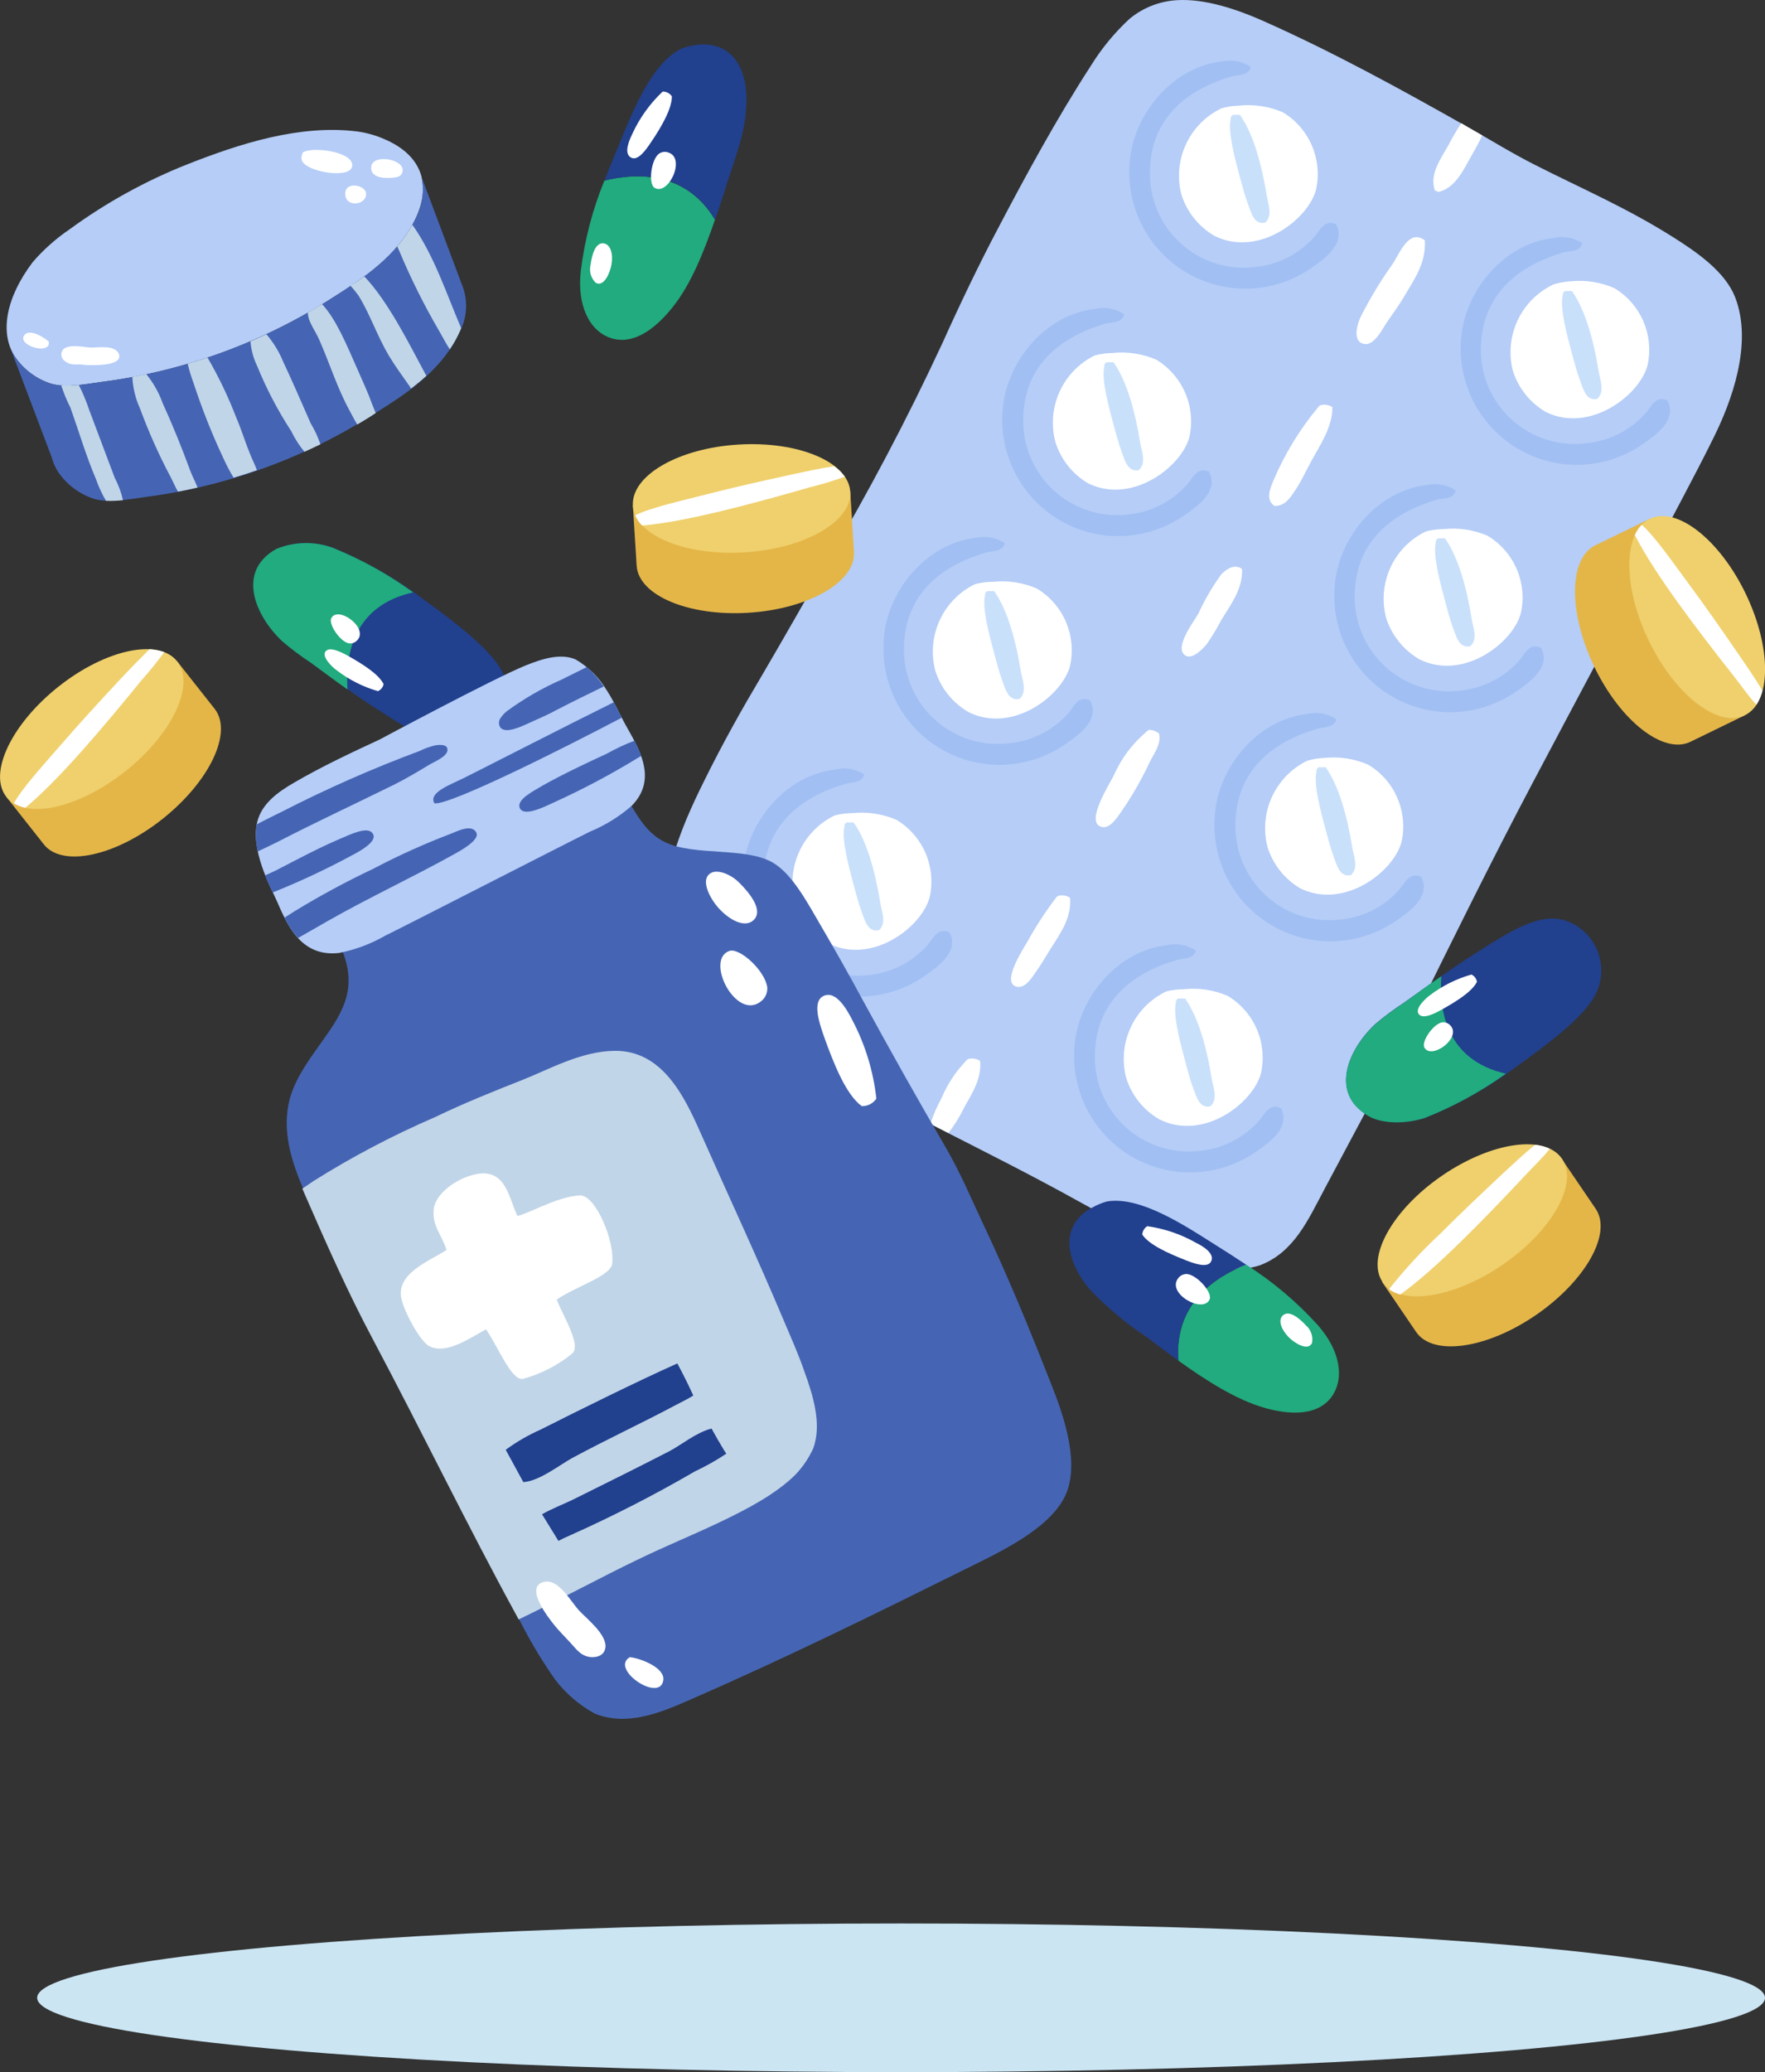 <svg width="190" height="223" viewBox="0 0 190 223" fill="none" xmlns="http://www.w3.org/2000/svg">
<rect x="0" y="0" width="190" height="223" fill="#333333" stroke="none"/>
<g clip-path="url(#clip0_381_876)">
<path fill-rule="evenodd" clip-rule="evenodd" d="M126.708 0.02C129.687 -0.169 133.181 1.015 135.813 2.18C143.567 5.614 150.993 9.714 158.072 13.716C160.395 15.019 162.768 16.502 165.28 17.766C170.304 20.314 175.05 22.335 180.073 25.5C182.774 27.202 185.703 29.262 186.775 31.96C188.761 37.056 186.298 43.396 184.492 47.049C182.347 51.398 180.093 55.469 178.048 59.47C173.719 67.901 169.579 75.555 165.022 84.184C160.465 92.814 156.414 101.045 152.343 109.286C149.365 115.407 145.86 121.767 142.604 127.918C140.777 131.362 139.287 134.756 135.654 136.16C134.51 136.526 133.304 136.655 132.109 136.538C129.131 136.229 126.291 134.547 123.64 133.243C120.989 131.94 118.339 130.526 115.926 129.182C106.256 123.808 94.798 118.602 85.148 112.829C80.521 110.052 74.981 106.708 72.628 101.931C69.938 96.446 73.482 88.753 75.666 84.314C77.85 79.874 79.945 76.182 82.12 72.519C84.453 68.538 86.716 64.556 88.821 60.864C93.433 53.096 97.652 45.1 101.46 36.906C103.247 32.925 105.432 28.357 107.417 24.614C110.396 18.931 113.801 12.67 117.405 7.117C118.557 5.247 119.956 3.543 121.565 2.05C123.017 0.836 124.82 0.124 126.708 0.02V0.02Z" fill="#B5CDF7"/>
<path d="M154.485 20.543C154.594 20.543 154.763 20.543 154.763 20.673C156.649 20.305 157.543 18.264 158.367 16.821C158.754 16.124 159.211 15.368 159.558 14.572L158.069 13.716L157.304 13.258C156.804 14.019 156.343 14.807 155.924 15.617C155.11 17.08 153.81 18.792 154.485 20.543Z" fill="white"/>
<path d="M149.929 28.387C148.633 30.205 147.475 32.118 146.464 34.11C145.849 35.503 145.759 36.966 147.02 37.036C148.013 37.036 148.827 35.404 149.234 34.776C149.909 33.781 150.604 32.855 151.031 32.119C152.252 30.029 153.513 28.387 153.384 25.868C151.667 24.584 150.694 27.222 149.929 28.387Z" fill="white"/>
<path d="M141.897 43.824C139.897 46.223 138.265 48.906 137.052 51.786C136.714 52.623 136.218 53.777 137.191 54.444C138.392 54.514 139.037 53.349 139.544 52.583C140.149 51.657 140.596 50.662 141.073 49.786C142.066 47.944 143.465 45.954 143.426 43.814C143.128 43.555 142.145 43.376 141.897 43.824Z" fill="white"/>
<path d="M131.492 61.779C130.521 63.112 129.687 64.54 129 66.039C128.563 66.836 126.289 69.742 127.62 70.558C128.384 71.026 129.605 69.722 129.973 69.225C130.526 68.411 131.034 67.567 131.492 66.696C132.594 64.905 133.785 63.342 133.706 61.242C132.941 60.635 132.028 61.232 131.492 61.779Z" fill="white"/>
<path d="M123.629 78.541C123.629 78.71 123.39 78.66 123.36 78.799C121.867 80.067 120.681 81.66 119.895 83.457C119.389 84.453 116.996 88.215 118.376 88.912C119.369 89.429 120.243 87.996 120.729 87.319C121.889 85.631 122.908 83.85 123.777 81.994C124.224 81.069 125.038 80.093 124.77 78.939C124.447 78.677 124.044 78.536 123.629 78.541V78.541Z" fill="white"/>
<path d="M113.669 96.626C112.546 98.103 111.53 99.659 110.631 101.284C110.175 102.08 107.653 105.892 109.519 106.201C110.433 106.36 111.177 105.066 111.594 104.479C112.18 103.643 112.716 102.717 113.113 102.08C114.225 100.328 115.357 98.756 115.188 96.626C114.901 96.357 113.918 96.178 113.669 96.626Z" fill="white"/>
<path d="M105.508 114.183C105.21 113.914 104.227 113.735 103.979 114.183C102.869 115.338 101.981 116.688 101.358 118.164C100.876 119.049 100.474 119.975 100.156 120.931L102.092 121.927C102.775 121.051 103.361 120.103 103.84 119.1C104.763 117.478 105.676 116.014 105.508 114.183Z" fill="white"/>
<path opacity="0.38" fill-rule="evenodd" clip-rule="evenodd" d="M128.723 102.299C128.485 103.235 127.343 103.125 126.738 103.294C122.22 104.588 117.981 107.524 117.862 113.486C117.817 114.955 118.092 116.416 118.667 117.768C119.242 119.12 120.103 120.33 121.191 121.315C122.279 122.3 123.568 123.035 124.968 123.471C126.368 123.907 127.846 124.032 129.299 123.838C131.739 123.576 133.989 122.395 135.594 120.533C136.12 119.956 136.587 118.682 137.887 119.249C138.989 121.359 136.597 122.992 135.167 123.977C133.201 125.328 130.89 126.087 128.508 126.163C126.125 126.24 123.771 125.631 121.723 124.408C119.675 123.185 118.019 121.4 116.951 119.263C115.883 117.127 115.448 114.728 115.697 112.352C116.174 107.266 120.354 102.319 125.576 101.732C126.111 101.602 126.667 101.586 127.209 101.684C127.751 101.781 128.267 101.991 128.723 102.299V102.299Z" fill="#83A8ED"/>
<path fill-rule="evenodd" clip-rule="evenodd" d="M127.432 106.459C129.043 106.283 130.671 106.53 132.158 107.176C133.553 108.009 134.65 109.261 135.293 110.755C135.937 112.249 136.094 113.908 135.742 115.497C134.908 118.702 129.557 122.832 124.821 120.473C123.112 119.493 121.833 117.905 121.237 116.024C120.757 114.211 120.925 112.287 121.71 110.585C122.494 108.882 123.848 107.507 125.536 106.698C126.155 106.539 126.792 106.459 127.432 106.459V106.459Z" fill="white"/>
<path opacity="0.38" fill-rule="evenodd" clip-rule="evenodd" d="M127.581 107.465C129.05 109.555 129.924 112.889 130.44 116.074C130.599 117.069 131.155 118.274 130.301 119.06C129.09 119.329 128.792 117.985 128.435 117.069C128.077 116.154 127.829 115.079 127.581 114.203C127.055 112.212 126.25 109.326 126.588 107.883C126.575 107.788 126.598 107.693 126.651 107.614C126.704 107.535 126.784 107.478 126.876 107.455L127.581 107.465Z" fill="#73AFF4"/>
<path opacity="0.38" fill-rule="evenodd" clip-rule="evenodd" d="M143.855 77.406C143.616 78.342 142.475 78.232 141.869 78.401C137.352 79.705 133.112 82.631 132.993 88.593C132.948 90.06 133.221 91.519 133.793 92.87C134.366 94.221 135.224 95.431 136.309 96.416C137.394 97.401 138.679 98.139 140.077 98.577C141.474 99.015 142.949 99.144 144.401 98.955C146.84 98.696 149.09 97.519 150.695 95.66C151.222 95.073 151.688 93.799 152.989 94.366C154.091 96.486 151.698 98.119 150.268 99.104C148.302 100.455 145.992 101.214 143.609 101.29C141.227 101.367 138.872 100.758 136.824 99.535C134.776 98.312 133.12 96.527 132.053 94.39C130.985 92.254 130.55 89.855 130.799 87.479C131.275 82.392 135.455 77.436 140.678 76.849C141.217 76.718 141.777 76.7 142.324 76.796C142.871 76.892 143.392 77.099 143.855 77.406V77.406Z" fill="#83A8ED"/>
<path fill-rule="evenodd" clip-rule="evenodd" d="M142.572 81.566C144.18 81.399 145.804 81.65 147.288 82.293C148.682 83.126 149.78 84.378 150.423 85.872C151.067 87.366 151.224 89.025 150.872 90.614C150.028 93.809 144.687 97.939 139.951 95.591C138.287 94.603 137.043 93.038 136.456 91.191C135.976 89.377 136.143 87.451 136.928 85.747C137.713 84.043 139.066 82.666 140.755 81.855C141.347 81.686 141.957 81.589 142.572 81.566V81.566Z" fill="white"/>
<path opacity="0.38" fill-rule="evenodd" clip-rule="evenodd" d="M142.71 82.572C144.179 84.662 145.053 87.996 145.569 91.191C145.728 92.127 146.284 93.381 145.43 94.177C144.219 94.446 143.911 93.112 143.564 92.186C143.216 91.261 142.958 90.196 142.71 89.32C142.184 87.329 141.379 84.443 141.717 83.01C141.704 82.914 141.726 82.817 141.779 82.736C141.832 82.656 141.912 82.597 142.005 82.572H142.71Z" fill="#73AFF4"/>
<path opacity="0.38" fill-rule="evenodd" clip-rule="evenodd" d="M156.701 52.772C156.463 53.767 155.321 53.598 154.716 53.767C150.188 55.071 145.949 57.997 145.83 63.959C145.788 65.431 146.066 66.894 146.644 68.248C147.222 69.601 148.088 70.812 149.179 71.797C150.271 72.782 151.564 73.517 152.967 73.951C154.371 74.385 155.851 74.507 157.307 74.311C159.748 74.042 161.998 72.862 163.611 71.006C164.128 70.419 164.604 69.145 165.895 69.712C166.997 71.832 164.604 73.465 163.175 74.45C161.209 75.801 158.898 76.56 156.515 76.636C154.133 76.713 151.778 76.103 149.73 74.881C147.682 73.658 146.027 71.873 144.959 69.736C143.891 67.6 143.456 65.201 143.705 62.825C144.182 57.739 148.361 52.792 153.584 52.205C154.115 52.084 154.665 52.072 155.2 52.169C155.736 52.267 156.247 52.472 156.701 52.772V52.772Z" fill="#83A8ED"/>
<path fill-rule="evenodd" clip-rule="evenodd" d="M155.42 56.942C157.028 56.767 158.653 57.014 160.136 57.659C161.531 58.491 162.628 59.744 163.272 61.238C163.915 62.732 164.072 64.391 163.72 65.98C162.886 69.175 157.535 73.305 152.799 70.956C151.096 69.969 149.819 68.384 149.215 66.507C148.734 64.694 148.9 62.769 149.685 61.066C150.47 59.363 151.825 57.989 153.514 57.181C154.137 57.021 154.777 56.941 155.42 56.942V56.942Z" fill="white"/>
<path opacity="0.38" fill-rule="evenodd" clip-rule="evenodd" d="M155.557 57.938C157.027 60.038 157.901 63.362 158.417 66.557C158.576 67.552 159.132 68.747 158.278 69.543C157.067 69.812 156.759 68.468 156.411 67.552C156.064 66.637 155.806 65.562 155.557 64.676C155.031 62.685 154.227 59.809 154.565 58.366C154.552 58.27 154.573 58.173 154.626 58.092C154.679 58.012 154.76 57.953 154.853 57.928L155.557 57.938Z" fill="#73AFF4"/>
<path opacity="0.38" fill-rule="evenodd" clip-rule="evenodd" d="M170.331 26.157C170.102 27.152 168.951 26.983 168.345 27.152C163.818 28.456 159.578 31.382 159.41 37.344C159.365 38.818 159.642 40.284 160.221 41.639C160.8 42.995 161.667 44.207 162.762 45.192C163.857 46.177 165.153 46.91 166.56 47.341C167.966 47.771 169.45 47.889 170.907 47.686C173.348 47.427 175.601 46.25 177.211 44.391C177.737 43.804 178.204 42.53 179.495 43.097C180.597 45.217 178.204 46.85 176.784 47.835C174.82 49.182 172.513 49.938 170.135 50.015C167.757 50.092 165.406 49.486 163.359 48.269C161.313 47.052 159.656 45.274 158.583 43.145C157.51 41.015 157.067 38.623 157.305 36.249C157.781 31.163 161.971 26.207 167.183 25.63C167.716 25.499 168.27 25.478 168.811 25.569C169.352 25.659 169.869 25.86 170.331 26.157V26.157Z" fill="#83A8ED"/>
<path fill-rule="evenodd" clip-rule="evenodd" d="M169.051 30.278C170.663 30.11 172.29 30.36 173.777 31.004C175.17 31.838 176.265 33.091 176.907 34.585C177.549 36.079 177.704 37.737 177.351 39.325C176.517 42.52 171.166 46.651 166.43 44.351C164.726 43.368 163.451 41.781 162.856 39.902C162.392 38.084 162.576 36.161 163.375 34.464C164.175 32.767 165.539 31.403 167.234 30.606C167.825 30.424 168.435 30.314 169.051 30.278Z" fill="white"/>
<path opacity="0.38" fill-rule="evenodd" clip-rule="evenodd" d="M169.221 31.323C170.691 33.413 171.575 36.747 172.091 39.942C172.24 40.878 172.796 42.132 171.942 42.928C170.731 43.197 170.433 41.853 170.085 40.938C169.738 40.022 169.47 38.947 169.221 38.071C168.695 36.08 167.891 33.204 168.229 31.761C168.218 31.665 168.24 31.569 168.293 31.489C168.346 31.409 168.425 31.35 168.517 31.323H169.221Z" fill="#73AFF4"/>
<path opacity="0.38" fill-rule="evenodd" clip-rule="evenodd" d="M93.04 83.348C92.801 84.284 91.66 84.174 91.054 84.343C86.537 85.637 82.297 88.573 82.178 94.535C82.129 96.007 82.401 97.472 82.974 98.828C83.547 100.184 84.407 101.398 85.496 102.387C86.584 103.376 87.874 104.115 89.276 104.554C90.679 104.992 92.159 105.12 93.615 104.927C96.058 104.662 98.31 103.482 99.92 101.622C100.436 101.035 100.913 99.771 102.204 100.328C103.306 102.448 100.913 104.081 99.483 105.066C97.517 106.417 95.207 107.176 92.824 107.252C90.442 107.329 88.087 106.719 86.039 105.497C83.991 104.274 82.335 102.489 81.267 100.352C80.2 98.216 79.765 95.817 80.014 93.441C80.49 88.355 84.67 83.408 89.892 82.82C90.425 82.686 90.98 82.663 91.521 82.753C92.063 82.844 92.58 83.047 93.04 83.348V83.348Z" fill="#83A8ED"/>
<path fill-rule="evenodd" clip-rule="evenodd" d="M91.779 87.508C93.387 87.338 95.011 87.585 96.496 88.225C97.89 89.058 98.987 90.31 99.631 91.804C100.274 93.298 100.431 94.957 100.08 96.546C99.246 99.751 93.894 103.881 89.158 101.523C87.455 100.536 86.178 98.95 85.574 97.073C85.093 95.26 85.26 93.336 86.045 91.632C86.83 89.929 88.184 88.555 89.873 87.747C90.496 87.587 91.137 87.507 91.779 87.508V87.508Z" fill="white"/>
<path opacity="0.38" fill-rule="evenodd" clip-rule="evenodd" d="M91.897 88.514C93.367 90.604 94.24 93.938 94.757 97.123C94.915 98.119 95.472 99.323 94.618 100.109C93.406 100.378 93.099 99.034 92.751 98.119C92.404 97.203 92.145 96.128 91.897 95.242C91.371 93.251 90.567 90.375 90.904 88.932C90.892 88.837 90.914 88.742 90.967 88.663C91.02 88.584 91.1 88.527 91.192 88.504L91.897 88.514Z" fill="#73AFF4"/>
<path opacity="0.38" fill-rule="evenodd" clip-rule="evenodd" d="M108.171 58.455C107.933 59.391 106.791 59.281 106.185 59.45C101.668 60.744 97.429 63.681 97.309 69.642C97.267 71.112 97.545 72.572 98.122 73.923C98.7 75.274 99.563 76.483 100.653 77.466C101.743 78.449 103.034 79.183 104.435 79.616C105.836 80.049 107.314 80.171 108.767 79.974C111.208 79.713 113.46 78.536 115.071 76.679C115.588 76.082 116.015 74.818 117.355 75.385C118.457 77.505 116.064 79.128 114.635 80.123C112.667 81.471 110.356 82.227 107.974 82.3C105.592 82.374 103.239 81.764 101.192 80.54C99.145 79.317 97.49 77.532 96.422 75.397C95.354 73.261 94.918 70.864 95.165 68.488C95.641 63.412 99.821 58.455 105.093 57.868C105.62 57.758 106.162 57.753 106.691 57.854C107.219 57.954 107.722 58.159 108.171 58.455V58.455Z" fill="#83A8ED"/>
<path fill-rule="evenodd" clip-rule="evenodd" d="M106.879 62.615C108.49 62.444 110.117 62.691 111.605 63.332C113.001 64.166 114.098 65.421 114.742 66.916C115.385 68.412 115.542 70.073 115.189 71.663C114.355 74.858 109.004 78.989 104.268 76.64C102.559 75.655 101.28 74.064 100.684 72.18C100.207 70.367 100.375 68.444 101.16 66.742C101.944 65.04 103.296 63.665 104.983 62.854C105.603 62.695 106.24 62.615 106.879 62.615V62.615Z" fill="white"/>
<path opacity="0.38" fill-rule="evenodd" clip-rule="evenodd" d="M107.03 63.621C108.499 65.711 109.373 69.045 109.889 72.23C110.048 73.176 110.604 74.43 109.75 75.216C108.539 75.485 108.231 74.151 107.884 73.226C107.536 72.3 107.278 71.235 107.03 70.359C106.504 68.368 105.7 65.482 106.037 64.049C106.024 63.953 106.046 63.856 106.099 63.776C106.152 63.695 106.232 63.636 106.325 63.611L107.03 63.621Z" fill="#73AFF4"/>
<path opacity="0.38" fill-rule="evenodd" clip-rule="evenodd" d="M121.019 33.821C120.78 34.816 119.639 34.647 119.033 34.816C114.506 36.12 110.266 39.046 110.147 45.008C110.106 46.474 110.383 47.932 110.958 49.281C111.533 50.629 112.392 51.837 113.478 52.821C114.563 53.804 115.847 54.541 117.243 54.979C118.64 55.417 120.114 55.547 121.565 55.36C124.006 55.091 126.256 53.911 127.869 52.055C128.386 51.468 128.862 50.194 130.153 50.761C131.255 52.881 128.862 54.514 127.432 55.499C125.467 56.85 123.156 57.609 120.773 57.685C118.391 57.762 116.036 57.153 113.988 55.93C111.94 54.707 110.284 52.922 109.217 50.785C108.149 48.649 107.714 46.25 107.963 43.874C108.439 38.788 112.619 33.841 117.842 33.254C118.382 33.124 118.942 33.108 119.489 33.206C120.036 33.303 120.556 33.513 121.019 33.821V33.821Z" fill="#83A8ED"/>
<path fill-rule="evenodd" clip-rule="evenodd" d="M119.737 37.991C121.343 37.817 122.967 38.061 124.453 38.698C125.847 39.533 126.944 40.788 127.587 42.283C128.231 43.778 128.388 45.439 128.037 47.029C127.203 50.224 121.852 54.354 117.116 52.005C115.452 51.018 114.208 49.453 113.621 47.606C113.13 45.793 113.286 43.865 114.061 42.155C114.837 40.445 116.184 39.06 117.87 38.24C118.481 38.085 119.107 38.002 119.737 37.991V37.991Z" fill="white"/>
<path opacity="0.38" fill-rule="evenodd" clip-rule="evenodd" d="M119.874 38.987C121.343 41.077 122.217 44.411 122.733 47.606C122.892 48.542 123.448 49.796 122.594 50.592C121.383 50.851 121.075 49.517 120.738 48.601C120.4 47.686 120.122 46.611 119.874 45.725C119.348 43.734 118.543 40.848 118.881 39.415C118.868 39.319 118.89 39.222 118.943 39.141C118.996 39.061 119.076 39.002 119.169 38.977L119.874 38.987Z" fill="#73AFF4"/>
<path opacity="0.38" fill-rule="evenodd" clip-rule="evenodd" d="M134.649 7.206C134.421 8.201 133.269 8.032 132.664 8.201C128.136 9.505 123.897 12.432 123.788 18.393C123.744 19.862 124.02 21.323 124.596 22.674C125.173 24.025 126.035 25.234 127.125 26.217C128.214 27.2 129.504 27.934 130.904 28.367C132.305 28.8 133.783 28.922 135.235 28.725C137.676 28.464 139.929 27.287 141.54 25.43C142.066 24.843 142.533 23.569 143.823 24.137C144.925 26.256 142.533 27.879 141.113 28.874C139.146 30.224 136.835 30.982 134.452 31.058C132.07 31.134 129.716 30.524 127.667 29.302C125.619 28.079 123.963 26.295 122.893 24.159C121.824 22.024 121.387 19.626 121.633 17.249C122.11 12.163 126.29 7.206 131.512 6.619C132.048 6.5 132.601 6.491 133.14 6.592C133.679 6.693 134.193 6.902 134.649 7.206Z" fill="#83A8ED"/>
<path fill-rule="evenodd" clip-rule="evenodd" d="M133.369 11.367C134.98 11.197 136.607 11.443 138.095 12.083C139.488 12.92 140.582 14.175 141.224 15.67C141.865 17.165 142.021 18.825 141.669 20.414C140.835 23.609 135.484 27.74 130.748 25.391C129.042 24.405 127.766 22.814 127.174 20.932C126.707 19.123 126.883 17.208 127.671 15.516C128.459 13.823 129.81 12.458 131.493 11.655C132.104 11.482 132.734 11.385 133.369 11.367V11.367Z" fill="white"/>
<path opacity="0.38" fill-rule="evenodd" clip-rule="evenodd" d="M133.479 12.362C134.949 14.452 135.832 17.786 136.349 20.971C136.498 21.967 137.054 23.171 136.2 23.957C134.988 24.226 134.691 22.882 134.343 21.967C133.996 21.051 133.728 19.976 133.479 19.1C132.953 17.11 132.149 14.223 132.486 12.78C132.476 12.686 132.499 12.591 132.552 12.513C132.605 12.434 132.684 12.377 132.774 12.352L133.479 12.362Z" fill="#73AFF4"/>
<path fill-rule="evenodd" clip-rule="evenodd" d="M0.684 85.757L4.715 90.863C6.7 93.381 12.429 92.157 17.502 88.126C22.576 84.094 25.088 78.799 23.102 76.281L19.071 71.175L0.684 85.757Z" fill="#E8BD54"/>
<path opacity="0.14" fill-rule="evenodd" clip-rule="evenodd" d="M0.684 85.757L4.715 90.863C6.7 93.381 12.429 92.157 17.502 88.126C22.576 84.094 25.088 78.799 23.102 76.281L19.071 71.175L0.684 85.757Z" fill="#C88801"/>
<path fill-rule="evenodd" clip-rule="evenodd" d="M19.071 71.175C21.057 73.683 18.555 78.999 13.472 83.02C8.388 87.041 2.67 88.275 0.684 85.757C-1.302 83.239 1.21 77.933 6.284 73.903C11.357 69.871 17.086 68.657 19.071 71.175Z" fill="#EFD06C"/>
<path d="M17.681 70.18C17.168 69.996 16.628 69.891 16.083 69.871C15.09 70.867 13.839 72.131 12.668 73.395C10.682 75.525 8.398 78.023 6.562 80.143C4.725 82.263 2.412 84.781 1.488 86.453C1.869 86.68 2.285 86.842 2.719 86.931C6.264 84.035 11.278 78.073 15.219 73.226C16.091 72.253 16.913 71.236 17.681 70.18V70.18Z" fill="white"/>
<path fill-rule="evenodd" clip-rule="evenodd" d="M68.129 54.374L68.536 60.874C68.734 64.079 74.136 66.348 80.589 65.94C87.043 65.532 92.126 62.616 91.927 59.411L91.53 52.911L68.129 54.374Z" fill="#E8BD54"/>
<path opacity="0.14" fill-rule="evenodd" clip-rule="evenodd" d="M68.129 54.374L68.536 60.874C68.745 64.079 74.126 66.348 80.589 65.94C87.052 65.532 92.126 62.616 91.927 59.411L91.53 52.911L68.129 54.374Z" fill="#C88801"/>
<path fill-rule="evenodd" clip-rule="evenodd" d="M91.529 52.911C91.728 56.116 86.645 59.032 80.191 59.441C73.738 59.849 68.277 57.579 68.128 54.374C67.979 51.169 73.003 48.243 79.466 47.845C85.93 47.447 91.321 49.706 91.529 52.911Z" fill="#EFD06C"/>
<path d="M90.944 51.299C90.623 50.867 90.234 50.491 89.793 50.184C88.403 50.373 86.665 50.751 84.977 51.12C82.138 51.737 78.842 52.483 76.131 53.18C73.421 53.877 70.075 54.613 68.367 55.459C68.55 55.865 68.802 56.235 69.112 56.554C73.669 56.206 81.185 54.165 87.172 52.443C88.449 52.131 89.709 51.749 90.944 51.299V51.299Z" fill="white"/>
<path fill-rule="evenodd" clip-rule="evenodd" d="M33.439 71.305C32.38 70.609 31.365 69.848 30.401 69.025C27.532 66.348 25.377 61.521 29.765 59.072C31.713 58.264 33.894 58.221 35.871 58.953C39.358 60.397 42.648 62.28 45.661 64.556C48.947 66.935 53.127 70.1 54.169 72.519C54.475 73.209 54.641 73.953 54.656 74.707C54.672 75.462 54.537 76.212 54.259 76.914C53.982 77.615 53.568 78.254 53.041 78.793C52.514 79.333 51.885 79.761 51.191 80.053C48.153 81.338 44.807 79.008 41.114 76.65C38.413 74.957 36.05 73.206 33.439 71.305Z" fill="#21408E"/>
<path d="M30.399 69.025C31.363 69.848 32.378 70.609 33.437 71.305C34.807 72.3 36.118 73.295 37.409 74.201C37.16 70.279 38.143 65.154 44.478 63.75C41.803 61.808 38.903 60.201 35.84 58.963C33.862 58.231 31.682 58.274 29.734 59.082C25.375 61.521 27.53 66.348 30.399 69.025Z" fill="#21AB7E"/>
<path fill-rule="evenodd" clip-rule="evenodd" d="M41.294 73.624C40.777 72.569 39.099 71.494 37.402 70.548C36.667 70.14 35.475 69.553 35.039 70.11C34.602 70.668 35.753 71.792 36.2 72.101C37.539 73.138 39.062 73.912 40.688 74.38C40.841 74.311 40.976 74.207 41.082 74.075C41.187 73.944 41.26 73.789 41.294 73.624Z" fill="white"/>
<path fill-rule="evenodd" clip-rule="evenodd" d="M38.413 68.946C39.793 67.642 36.427 65.154 35.672 66.507C35.325 67.094 36.486 68.906 37.459 69.215C37.628 69.257 37.804 69.255 37.972 69.208C38.139 69.161 38.291 69.07 38.413 68.946Z" fill="white"/>
<path d="M65.062 19.439C63.783 22.555 62.929 25.829 62.52 29.173C62.113 32.796 63.394 35.632 65.806 36.399C68.467 37.235 70.929 34.916 72.379 33.094C74.365 30.646 75.764 27.122 76.966 23.649C73.789 18.334 68.358 18.613 65.062 19.439Z" fill="#21AB7E"/>
<path d="M75.031 4.827C74.471 4.89 73.921 5.021 73.392 5.215C70.116 6.768 68.031 12.183 66.562 15.736C66.045 16.98 65.569 18.204 65.062 19.439C68.359 18.613 73.79 18.294 76.977 23.649C77.463 22.255 77.91 20.862 78.327 19.538C79.131 17.02 80.164 14.392 80.312 11.805C80.69 7.226 78.674 4.399 75.031 4.827Z" fill="#21408E"/>
<path fill-rule="evenodd" clip-rule="evenodd" d="M72.329 10.371C72.329 11.675 71.257 13.586 70.055 15.348C69.539 16.114 68.695 17.338 67.95 16.97C67.057 16.512 67.801 14.98 68.07 14.402C68.857 12.69 69.966 11.146 71.336 9.854C71.531 9.85 71.725 9.896 71.898 9.986C72.071 10.076 72.219 10.209 72.329 10.371V10.371Z" fill="white"/>
<path fill-rule="evenodd" clip-rule="evenodd" d="M71.921 16.403C73.907 16.99 71.921 21.141 70.452 20.205C69.816 19.797 70.035 17.428 70.839 16.622C70.983 16.491 71.16 16.402 71.35 16.364C71.541 16.325 71.738 16.339 71.921 16.403V16.403Z" fill="white"/>
<path fill-rule="evenodd" clip-rule="evenodd" d="M65.02 26.197C65.755 26.326 66.013 27.381 65.825 28.456C65.686 29.312 65.04 30.905 64.147 30.447C63.889 30.206 63.701 29.902 63.6 29.564C63.498 29.227 63.489 28.869 63.571 28.526C63.71 27.471 64.077 26.028 65.02 26.197Z" fill="white"/>
<path fill-rule="evenodd" clip-rule="evenodd" d="M177.589 55.837L171.742 58.684C168.862 60.087 168.813 65.95 171.642 71.792C174.472 77.635 179.099 81.228 181.978 79.825L187.826 76.978L177.589 55.837Z" fill="#E8BD54"/>
<path opacity="0.14" fill-rule="evenodd" clip-rule="evenodd" d="M177.589 55.837L171.742 58.684C168.862 60.087 168.813 65.95 171.642 71.792C174.472 77.635 179.099 81.228 181.978 79.825L187.826 76.978L177.589 55.837Z" fill="#C88801"/>
<path fill-rule="evenodd" clip-rule="evenodd" d="M187.825 76.978C184.936 78.381 180.32 74.788 177.49 68.946C174.66 63.103 174.71 57.241 177.589 55.837C180.468 54.434 185.095 58.037 187.915 63.88C190.734 69.722 190.705 75.585 187.825 76.978Z" fill="#EFD06C"/>
<path d="M189.078 75.843C189.373 75.377 189.591 74.866 189.723 74.331C189.018 73.116 188.006 71.653 187.033 70.24C185.384 67.831 183.438 65.054 181.771 62.805C180.103 60.555 178.157 57.739 176.727 56.474C176.416 56.794 176.167 57.169 175.992 57.579C178.047 61.67 182.773 67.871 186.645 72.768C187.38 73.703 188.254 74.977 189.078 75.843Z" fill="white"/>
<path fill-rule="evenodd" clip-rule="evenodd" d="M148.777 137.951L152.441 143.336C154.238 145.983 160.036 145.167 165.348 141.514C170.66 137.862 173.569 132.746 171.772 130.088L168.108 124.704L148.777 137.951Z" fill="#E8BD54"/>
<path opacity="0.14" fill-rule="evenodd" clip-rule="evenodd" d="M148.777 137.951L152.441 143.336C154.248 145.983 160.036 145.177 165.348 141.514C170.66 137.852 173.569 132.746 171.772 130.088L168.108 124.704L148.777 137.951Z" fill="#C88801"/>
<path fill-rule="evenodd" clip-rule="evenodd" d="M168.148 124.704C169.945 127.361 167.076 132.477 161.724 136.13C156.373 139.783 150.575 140.599 148.817 137.951C147.06 135.304 149.89 130.188 155.231 126.525C160.573 122.862 166.341 122.056 168.148 124.704Z" fill="#EFD06C"/>
<path d="M166.829 123.629C166.33 123.399 165.796 123.255 165.25 123.201C164.158 124.077 162.857 125.291 161.596 126.465C159.472 128.456 157.009 130.785 155.034 132.776C153.046 134.621 151.204 136.617 149.523 138.748C149.888 139.005 150.294 139.197 150.725 139.315C154.468 136.677 159.889 131.074 164.158 126.525C164.972 125.629 166.104 124.574 166.829 123.629Z" fill="white"/>
<path fill-rule="evenodd" clip-rule="evenodd" d="M151.129 107.912C150.068 108.603 149.05 109.357 148.081 110.172C145.192 112.839 143.008 117.637 147.386 120.125C148.974 121.021 151.586 120.931 153.492 120.284C156.983 118.864 160.279 117.005 163.301 114.75C166.607 112.381 170.807 109.246 171.869 106.788C172.18 106.101 172.351 105.358 172.372 104.604C172.393 103.85 172.264 103.1 171.992 102.396C171.72 101.693 171.311 101.051 170.789 100.508C170.267 99.965 169.642 99.531 168.95 99.233C165.972 97.929 162.566 100.229 158.853 102.578C156.123 104.309 153.75 106.041 151.129 107.912Z" fill="#21408E"/>
<path d="M148.083 110.192C149.053 109.377 150.071 108.623 151.131 107.932C152.512 106.937 153.822 105.942 155.153 105.066C154.884 108.987 155.828 114.113 162.102 115.547C159.42 117.474 156.512 119.065 153.445 120.284C151.539 120.931 148.927 121.021 147.339 120.125C143.01 117.657 145.194 112.889 148.083 110.192Z" fill="#21AB7E"/>
<path fill-rule="evenodd" clip-rule="evenodd" d="M158.992 105.663C158.466 106.718 156.788 107.773 155.081 108.719C154.346 109.117 153.154 109.714 152.718 109.127C152.281 108.54 153.442 107.465 153.889 107.136C155.236 106.105 156.766 105.338 158.397 104.877C158.552 104.949 158.688 105.059 158.792 105.196C158.896 105.333 158.965 105.493 158.992 105.663V105.663Z" fill="white"/>
<path fill-rule="evenodd" clip-rule="evenodd" d="M156.093 110.321C157.453 111.635 154.108 114.103 153.333 112.74C152.996 112.143 154.157 110.351 155.14 110.043C155.309 110.001 155.487 110.005 155.654 110.054C155.821 110.103 155.973 110.195 156.093 110.321V110.321Z" fill="white"/>
<path d="M134.145 136.1C136.983 137.903 139.567 140.079 141.829 142.57C144.252 145.287 144.808 148.342 143.309 150.373C141.621 152.602 138.275 152.135 136.051 151.488C133.072 150.622 129.856 148.591 126.857 146.431C126.361 140.211 130.978 137.334 134.145 136.1Z" fill="#21AB7E"/>
<path d="M117.593 129.949C118.084 129.669 118.608 129.452 119.152 129.302C122.726 128.685 127.541 131.89 130.788 133.94C131.92 134.657 133.042 135.363 134.144 136.1C130.977 137.334 126.36 140.211 126.856 146.431C125.655 145.575 124.493 144.69 123.381 143.854C121.156 142.383 119.107 140.659 117.275 138.718C114.357 135.174 114.337 131.661 117.593 129.949Z" fill="#21408E"/>
<path fill-rule="evenodd" clip-rule="evenodd" d="M122.965 132.865C123.69 133.95 125.695 134.856 127.711 135.652C128.574 135.981 129.984 136.498 130.371 135.762C130.838 134.866 129.329 134.03 128.793 133.771C127.16 132.836 125.364 132.221 123.501 131.959C123.346 132.056 123.216 132.189 123.123 132.347C123.03 132.504 122.975 132.682 122.965 132.865V132.865Z" fill="white"/>
<path fill-rule="evenodd" clip-rule="evenodd" d="M126.835 137.553C125.524 139.205 129.555 141.435 130.22 139.822C130.508 139.116 128.969 137.304 127.847 137.115C127.655 137.094 127.46 137.123 127.283 137.199C127.105 137.276 126.951 137.398 126.835 137.553V137.553Z" fill="white"/>
<path fill-rule="evenodd" clip-rule="evenodd" d="M138.065 141.594C137.549 142.122 137.966 143.127 138.72 143.903C139.326 144.52 140.775 145.446 141.232 144.55C141.303 144.205 141.282 143.848 141.17 143.514C141.059 143.18 140.861 142.881 140.597 142.649C139.882 141.873 138.74 140.907 138.065 141.594Z" fill="white"/>
<path fill-rule="evenodd" clip-rule="evenodd" d="M41.392 14.979C45.175 16.592 46.545 19.628 44.768 23.45C42.842 27.61 38.741 30.168 35.971 31.93C28.399 36.819 19.835 39.955 10.902 41.107C8.976 41.375 7.109 41.744 5.511 41.296C3.933 40.798 2.567 39.785 1.629 38.419C-0.079 35.851 0.636 32.019 3.525 28.207C4.688 26.86 6.023 25.672 7.497 24.674C11.39 21.829 15.627 19.488 20.106 17.707C25.745 15.477 32.298 13.357 38.493 14.153C39.493 14.293 40.468 14.571 41.392 14.979V14.979Z" fill="#B5CDF7"/>
<path d="M49.413 35.851C49.86 35.047 50.118 34.151 50.166 33.231C50.214 32.312 50.052 31.393 49.691 30.546V30.546L45.372 19.03C45.699 20.529 45.484 22.095 44.767 23.45C42.841 27.61 38.74 30.168 35.97 31.93C28.398 36.819 19.834 39.955 10.901 41.107C8.975 41.375 7.108 41.744 5.51 41.296C3.932 40.798 2.566 39.785 1.628 38.419C1.415 38.109 1.238 37.775 1.102 37.424L5.559 49.189C5.705 49.766 5.946 50.315 6.274 50.811C7.214 52.178 8.579 53.193 10.156 53.697C11.755 54.135 13.621 53.767 15.557 53.498C24.488 52.347 33.049 49.212 40.617 44.322C43.387 42.57 47.487 40.012 49.413 35.851Z" fill="#4565B4"/>
<path d="M49.414 35.851C49.503 35.672 49.573 35.493 49.642 35.314C48.113 31.751 46.743 27.501 44.39 24.186C43.932 25.022 43.387 25.806 42.762 26.525C42.831 26.665 42.901 26.814 42.96 26.953C44.218 29.968 45.678 32.894 47.329 35.712C47.656 36.27 48.004 36.966 48.421 37.593C48.8 37.042 49.132 36.459 49.414 35.851V35.851Z" fill="#C1D5E8"/>
<path d="M39.218 29.75C38.712 30.118 38.225 30.467 37.719 30.745C38.041 31.089 38.34 31.455 38.612 31.84C39.814 33.771 40.598 36.14 41.839 38.24C42.435 39.236 43.209 40.32 43.944 41.355C44.056 41.502 44.158 41.655 44.252 41.813C44.808 41.385 45.354 40.938 45.89 40.45C45.89 40.35 45.781 40.261 45.741 40.161C44.123 37.155 41.779 32.418 39.218 29.75Z" fill="#C1D5E8"/>
<path d="M38.492 39.773C37.33 37.145 36.179 34.329 34.67 32.736L33.141 33.632C33.141 34.627 33.975 35.623 34.392 36.618C35.523 39.206 36.288 41.714 37.618 44.162C37.857 44.61 38.135 45.158 38.462 45.685C39.137 45.287 39.812 44.879 40.448 44.451C40.319 44.123 40.17 43.784 40.041 43.456C39.604 42.221 39.008 40.957 38.492 39.773Z" fill="#C1D5E8"/>
<path d="M33.448 45.566C32.455 43.306 31.462 40.997 30.47 38.897C30.033 37.83 29.426 36.842 28.672 35.971C28.107 36.24 27.531 36.488 26.965 36.737C27.032 37.639 27.267 38.521 27.66 39.335C28.662 41.804 29.899 44.17 31.353 46.402C31.734 47.197 32.211 47.943 32.773 48.621C33.349 48.363 33.925 48.094 34.491 47.815C34.228 47.029 33.878 46.274 33.448 45.566V45.566Z" fill="#C1D5E8"/>
<path d="M25.416 44.899C24.562 42.68 23.533 40.533 22.338 38.479C21.633 38.718 20.918 38.937 20.203 39.146C20.381 39.882 20.603 40.607 20.868 41.316C21.774 44.081 22.852 46.787 24.095 49.418C24.406 50.102 24.758 50.766 25.148 51.408C25.991 51.159 26.825 50.891 27.659 50.602C27.441 49.995 27.113 49.378 26.895 48.8C26.389 47.566 25.982 46.203 25.416 44.899Z" fill="#C1D5E8"/>
<path d="M17.532 43.446C17.124 42.289 16.519 41.211 15.745 40.261C15.249 40.37 14.752 40.47 14.246 40.559C14.302 41.726 14.578 42.871 15.06 43.933C16.005 46.498 17.122 48.996 18.406 51.408C18.634 51.846 18.863 52.404 19.161 52.911C19.866 52.782 20.561 52.633 21.265 52.473C21.047 51.886 20.719 51.289 20.501 50.712C19.568 48.193 18.664 45.914 17.532 43.446Z" fill="#C1D5E8"/>
<path d="M12.352 51.428L9.592 44.093C9.288 43.177 8.916 42.285 8.48 41.425C7.854 41.499 7.223 41.519 6.594 41.485C6.861 42.309 7.193 43.111 7.587 43.884C8.52 46.511 9.235 48.98 10.317 51.528C10.605 52.35 10.971 53.144 11.409 53.897C12.019 53.922 12.63 53.899 13.236 53.827C13.049 52.991 12.752 52.185 12.352 51.428V51.428Z" fill="#C1D5E8"/>
<path fill-rule="evenodd" clip-rule="evenodd" d="M5.252 36.767C5.5 38.32 1.618 37.125 2.681 36.001C3.227 35.413 4.706 36.249 5.252 36.767Z" fill="white"/>
<path fill-rule="evenodd" clip-rule="evenodd" d="M7.001 38.877C6.899 38.813 6.811 38.727 6.744 38.626C6.677 38.526 6.633 38.412 6.613 38.292C6.593 38.173 6.599 38.05 6.63 37.933C6.661 37.816 6.716 37.707 6.792 37.613C7.388 36.976 9.096 37.374 9.771 37.404C10.635 37.404 12.263 37.125 12.749 37.991C13.375 39.216 10.883 39.305 10.019 39.295C9.562 39.295 9.116 39.295 8.728 39.216C8.053 39.236 7.497 39.285 7.001 38.877Z" fill="white"/>
<path fill-rule="evenodd" clip-rule="evenodd" d="M32.586 16.413C33.578 15.726 38.205 16.323 37.907 17.916C37.659 19.21 33.529 18.573 32.655 17.528C32.427 17.249 32.367 17.01 32.586 16.413Z" fill="white"/>
<path fill-rule="evenodd" clip-rule="evenodd" d="M37.171 21.011C36.982 19.459 39.306 19.857 39.405 20.792C39.524 22.036 37.33 22.385 37.171 21.011Z" fill="white"/>
<path fill-rule="evenodd" clip-rule="evenodd" d="M39.961 17.965C40.07 16.492 43.615 17.119 43.337 18.453C43.218 19.011 42.81 19.09 42.086 19.14C41.004 19.21 39.882 19.001 39.961 17.965Z" fill="white"/>
<path fill-rule="evenodd" clip-rule="evenodd" d="M66.958 85.07C68.437 87.399 69.36 89.579 71.634 90.654C74.801 92.147 80.202 91.141 83.141 92.804C85.295 94.028 86.934 97.173 88.453 99.771C89.972 102.369 91.54 105.146 92.871 107.624C95.849 113.078 98.828 118.393 101.727 123.35C103.355 126.127 104.507 128.904 105.768 131.581C108.389 137.115 110.663 142.599 113.105 148.82C114.296 151.806 116.183 156.912 114.872 160.485C113.562 164.058 108.538 166.597 104.765 168.448C94.162 173.703 84.998 178.252 74.037 183.029C71.157 184.283 67.514 185.816 64.049 184.423C62.372 183.514 60.906 182.259 59.75 180.74C58.17 178.491 56.776 176.118 55.58 173.643C50.337 164.049 45.532 154.115 40.151 143.983C37.53 139.006 35.326 134.109 32.943 128.645C31.603 125.569 30.391 122.325 31.047 118.891C31.513 116.472 33.032 114.392 34.333 112.551C35.633 110.709 37.311 108.569 37.5 106.081C37.689 103.593 36.606 101.951 35.981 100C43.388 96.108 51.172 92.535 58.816 88.723C61.45 87.333 64.169 86.113 66.958 85.07V85.07Z" fill="#4565B4"/>
<path d="M77.532 163.79C80.451 162.396 83.49 160.804 85.614 158.714C86.396 157.894 87.04 156.953 87.52 155.927C88.513 153.329 87.52 150.174 86.627 147.695C85.972 145.784 85.148 143.943 84.482 142.37C81.315 134.866 78.595 129.093 75.378 121.837C73.66 117.955 71.268 113.019 66.145 113.088C62.521 113.138 59.135 115.079 56.157 116.253C53.019 117.488 49.971 118.712 46.804 120.235C42.294 122.181 37.94 124.47 33.778 127.082L32.547 127.918L32.894 128.725C35.277 134.189 37.481 139.136 40.102 144.063C45.484 154.195 50.289 164.128 55.531 173.723L55.829 174.28C60.118 172.23 64.765 169.702 68.547 167.89C71.655 166.378 74.504 165.233 77.532 163.79Z" fill="#C1D5E8"/>
<path fill-rule="evenodd" clip-rule="evenodd" d="M55.699 130.865C57.298 130.437 59.989 128.794 62.401 128.645C64.109 128.545 66.253 133.681 65.886 136.05C65.687 137.344 61.835 138.519 59.929 139.862C60.624 141.654 62.6 144.759 61.607 145.655C60.046 146.935 58.232 147.868 56.285 148.392C55.054 148.621 53.575 144.839 52.314 143.057C50.507 144.053 48.064 145.774 46.238 144.889C45.245 144.411 43.477 141.126 43.2 139.713C42.663 137.036 46.178 135.732 48.064 134.527C47.598 132.915 46.486 131.969 46.694 130.108C46.903 128.247 49.673 126.485 51.708 126.296C54.488 126.037 54.796 128.973 55.699 130.865Z" fill="white"/>
<path fill-rule="evenodd" clip-rule="evenodd" d="M72.914 146.73C68.705 148.611 62.559 151.647 58.161 153.866C56.846 154.45 55.597 155.174 54.438 156.026C55.083 157.181 55.698 158.345 56.334 159.5C58.032 159.42 60.365 157.569 61.626 156.892C65.508 154.802 69.161 153.12 72.646 151.259C73.272 150.92 73.996 150.592 74.632 150.184C74.086 148.989 73.51 147.835 72.914 146.73Z" fill="#21408E"/>
<path fill-rule="evenodd" clip-rule="evenodd" d="M77.927 156.046C77.46 155.28 77.023 154.513 76.596 153.737C74.898 154.175 73.3 155.539 72.019 156.195C69.041 157.738 64.612 159.928 61.644 161.401C60.82 161.809 59.42 162.347 58.348 162.964L58.437 163.103C59.003 164.009 59.559 164.924 60.115 165.83C60.469 165.635 60.834 165.459 61.207 165.303C65.869 163.227 70.416 160.901 74.829 158.335C75.993 157.789 77.114 157.157 78.185 156.444L77.927 156.046Z" fill="#21408E"/>
<path fill-rule="evenodd" clip-rule="evenodd" d="M92.769 119.04C91.102 117.826 89.791 114.621 88.649 111.396C88.173 110.013 87.428 107.763 88.649 107.186C90.069 106.499 91.31 108.928 91.757 109.794C93.139 112.419 94.015 115.283 94.338 118.234C94.165 118.489 93.931 118.697 93.657 118.838C93.382 118.979 93.077 119.048 92.769 119.04V119.04Z" fill="white"/>
<path fill-rule="evenodd" clip-rule="evenodd" d="M81.851 107.813C79.19 109.804 75.894 103.314 78.485 102.349C79.597 101.921 82.357 104.459 82.595 106.25C82.618 106.553 82.561 106.857 82.43 107.131C82.3 107.405 82.1 107.64 81.851 107.813V107.813Z" fill="white"/>
<path fill-rule="evenodd" clip-rule="evenodd" d="M81.106 99.034C80.242 99.841 78.693 99.124 77.511 97.89C76.519 96.894 75.198 94.565 76.618 93.908C77.253 93.6 78.604 94.008 79.597 95.013C80.758 96.168 82.218 98.009 81.106 99.034Z" fill="white"/>
<path fill-rule="evenodd" clip-rule="evenodd" d="M67.802 178.341C65.598 179.615 71.079 183.318 71.406 180.8C71.575 179.496 69.023 178.471 67.802 178.341Z" fill="white"/>
<path fill-rule="evenodd" clip-rule="evenodd" d="M63.365 178.301C63.891 178.411 65.033 178.351 65.172 177.306C65.35 175.893 63.106 174.161 62.342 173.325C61.419 172.33 60.138 169.901 58.609 170.229C56.415 170.697 58.877 173.922 59.761 174.997C60.237 175.574 60.754 176.082 61.18 176.55C61.905 177.286 62.352 178.092 63.365 178.301Z" fill="white"/>
<path fill-rule="evenodd" clip-rule="evenodd" d="M67.255 77.854C66.579 76.62 66.153 75.594 65.329 74.311C64.508 72.937 63.358 71.791 61.983 70.976C60.374 70.269 58.408 70.877 56.562 71.623C53.007 73.076 40.865 79.586 40.865 79.586C37.648 81.079 34.65 82.482 31.612 84.254C29.894 85.249 28.355 86.394 27.779 88.145C26.786 91.311 29.209 95.6 29.765 96.884C30.907 99.502 32.366 103.016 36.486 102.558C38.23 102.215 39.907 101.59 41.451 100.706C44.181 99.363 60.821 90.823 63.531 89.489C65.169 88.811 66.684 87.87 68.019 86.702C70.928 83.716 68.625 80.352 67.255 77.854Z" fill="#B5CDF7"/>
<path d="M29.916 90.584C34.145 88.404 38.206 86.523 42.425 84.443C43.528 83.895 44.937 83.079 46.268 82.263C46.734 81.984 48.551 81.268 48.105 80.432C47.906 80.083 47.112 80.133 46.645 80.263C46.136 80.401 45.64 80.588 45.166 80.82C40.097 82.705 35.144 84.888 30.333 87.359C29.449 87.797 28.536 88.235 27.642 88.713C27.482 89.682 27.516 90.673 27.741 91.629C28.556 91.251 29.29 90.903 29.916 90.584Z" fill="#4565B4"/>
<path d="M60.475 73.126C58.368 74.05 56.371 75.205 54.518 76.57C54.274 76.775 54.06 77.012 53.883 77.277C53.773 77.429 53.715 77.612 53.715 77.799C53.715 77.987 53.773 78.169 53.883 78.322C54.468 78.959 56.007 78.242 56.941 77.814C58.122 77.287 59.184 76.819 60.038 76.341C61.716 75.475 63.364 74.669 65.002 73.873C64.473 73.11 63.861 72.408 63.176 71.782L60.475 73.126Z" fill="#4565B4"/>
<path d="M37.391 92.316C38.384 91.778 40.797 90.624 40.102 89.668C39.566 88.922 37.848 89.738 36.736 90.216C34.363 91.211 31.911 92.535 29.786 93.63C29.449 93.799 29.002 93.998 28.535 94.207C28.813 94.924 29.111 95.551 29.349 96.048C32.095 94.949 34.779 93.703 37.391 92.316V92.316Z" fill="#4565B4"/>
<path d="M65.36 81.089C63.215 82.084 60.694 83.258 58.41 84.542C57.417 85.14 55.67 86.005 55.928 86.881C56.276 88.016 58.639 86.812 59.671 86.334C62.743 84.939 65.727 83.356 68.607 81.596L69.024 81.347C68.817 80.788 68.575 80.243 68.299 79.715C67.286 80.099 66.304 80.558 65.36 81.089V81.089Z" fill="#4565B4"/>
<path d="M49.086 91.818C49.542 91.559 51.637 90.415 51.29 89.638C50.813 88.573 49.066 89.539 48.55 89.718C45.676 90.81 42.871 92.077 40.15 93.51C37.28 94.868 34.483 96.377 31.771 98.029L30.629 98.756C31.01 99.549 31.498 100.285 32.078 100.945C33.141 100.358 34.203 99.731 35.266 99.124C39.932 96.476 44.27 94.496 49.086 91.818Z" fill="#4565B4"/>
<path d="M49.899 83.746C48.41 84.473 46.097 85.309 46.762 86.453C48.47 86.682 61.039 80.332 66.927 77.237C66.639 76.669 66.371 76.132 66.073 75.575C61.436 77.864 50.783 83.318 49.899 83.746Z" fill="#4565B4"/>
</g>
<ellipse cx="97" cy="215" rx="93" ry="8" fill="#CBE5F3"/>
<defs>
<clipPath id="clip0_381_876">
<rect width="190" height="185" fill="white"/>
</clipPath>
</defs>
</svg>
